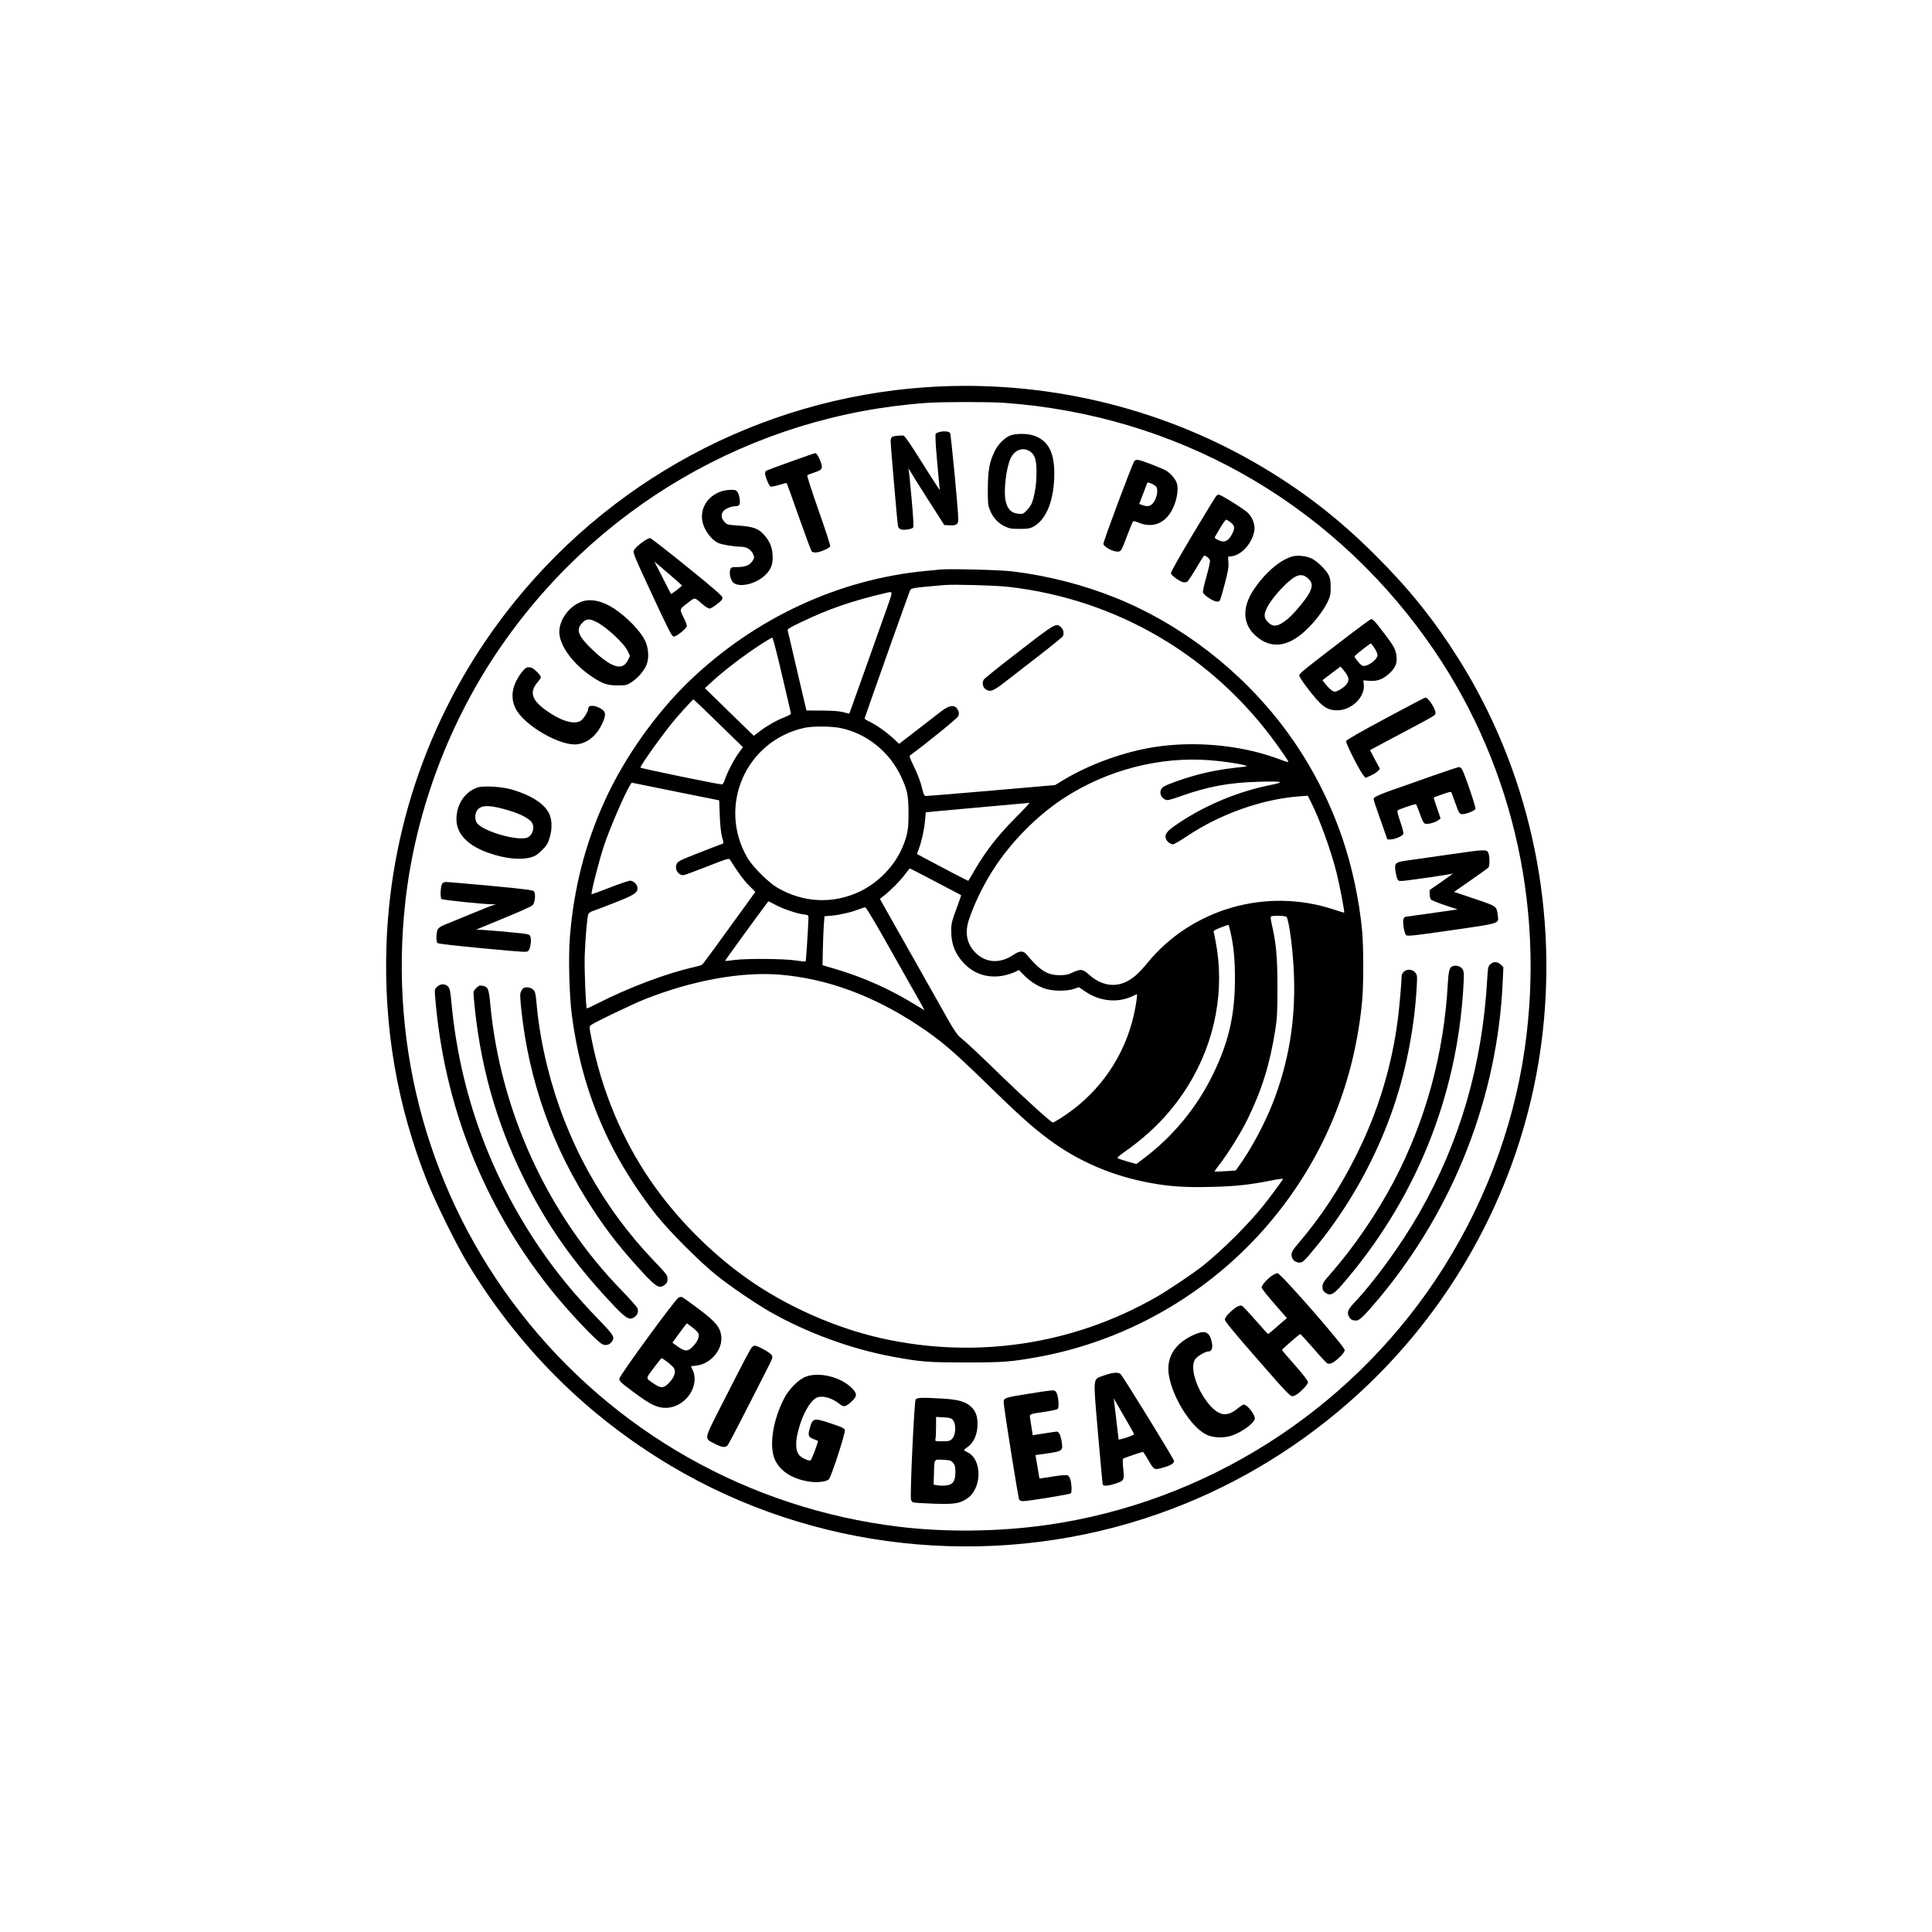 <?xml version="1.0" standalone="no"?>
<!DOCTYPE svg PUBLIC "-//W3C//DTD SVG 20010904//EN"
 "http://www.w3.org/TR/2001/REC-SVG-20010904/DTD/svg10.dtd">
<svg version="1.0" xmlns="http://www.w3.org/2000/svg"
 width="2000pt" height="2000pt" viewBox="0 0 2000 2000"
 preserveAspectRatio="xMidYMid meet">

<g transform="translate(0,2000) scale(0.1,-0.1)"
fill="#000000" stroke="none">
<path d="M9740 16000 c-1718 -74 -3319 -881 -4406 -2221 -822 -1012 -1287
-2255 -1333 -3556 -30 -858 109 -1666 421 -2453 85 -214 298 -647 408 -830
536 -890 1243 -1596 2120 -2117 1464 -870 3269 -1069 4900 -542 732 237 1403
608 2000 1105 1183 985 1946 2395 2119 3919 155 1358 -153 2733 -867 3870
-254 404 -507 721 -857 1070 -365 366 -723 647 -1155 907 -1001 602 -2170 898
-3350 848z m655 -170 c1768 -127 3341 -1007 4371 -2447 871 -1217 1234 -2729
1018 -4238 -120 -842 -441 -1674 -925 -2397 -919 -1372 -2386 -2298 -4011
-2533 -504 -72 -1058 -79 -1548 -19 -1553 190 -2953 983 -3913 2217 -938 1205
-1362 2720 -1191 4252 101 905 430 1804 937 2565 1011 1515 2649 2470 4457
2599 168 12 643 12 805 1z"/>
<path d="M9737 15531 c-21 -5 -43 -13 -49 -19 -8 -8 -5 -81 11 -264 12 -139
24 -271 27 -293 7 -44 29 -76 -255 373 -61 96 -109 163 -119 163 -36 3 -98 -4
-114 -12 -12 -7 -18 -22 -18 -47 0 -46 69 -848 76 -880 2 -12 16 -27 29 -32
28 -11 110 1 127 18 8 8 3 96 -15 299 -14 158 -28 297 -32 308 -3 11 5 0 19
-25 14 -25 98 -160 188 -300 l163 -255 52 -3 c76 -4 93 8 93 66 -1 99 -76 882
-85 891 -16 15 -56 20 -98 12z"/>
<path d="M10461 15493 c-57 -20 -129 -92 -164 -163 -54 -111 -70 -199 -71
-385 -1 -154 1 -175 22 -226 30 -76 81 -132 150 -166 51 -25 68 -28 157 -28
84 0 107 4 141 22 137 73 218 278 218 553 0 226 -69 348 -223 394 -68 20 -172
19 -230 -1z m197 -163 c53 -33 72 -87 72 -210 0 -113 -11 -200 -37 -294 -12
-43 -28 -71 -59 -104 -42 -44 -44 -45 -95 -40 -71 7 -112 50 -129 134 -23 107
7 349 54 444 41 83 123 113 194 70z"/>
<path d="M8185 15221 c-132 -47 -246 -90 -253 -94 -6 -5 -12 -17 -12 -27 0
-32 41 -131 57 -137 8 -3 48 5 89 17 41 13 76 22 78 19 2 -2 59 -159 125 -348
67 -190 127 -351 133 -358 14 -17 57 -16 104 2 63 25 83 37 88 51 3 8 -51 174
-120 370 -69 196 -122 359 -117 364 4 4 38 17 76 30 78 25 87 40 62 110 -20
56 -42 90 -58 89 -6 -1 -120 -40 -252 -88z"/>
<path d="M11743 15228 c-22 -30 -324 -838 -321 -859 4 -29 95 -79 144 -79 40
0 39 -2 105 172 28 73 54 137 58 141 4 4 28 -1 52 -11 133 -57 255 -22 333 97
63 95 94 243 66 316 -16 41 -67 100 -109 123 -56 32 -268 112 -295 112 -13 0
-28 -6 -33 -12z m225 -265 c27 -36 6 -132 -40 -180 -24 -25 -55 -29 -103 -11
l-32 11 37 96 c20 53 40 104 43 114 6 16 9 16 44 2 21 -9 44 -23 51 -32z"/>
<path d="M7454 14909 c-159 -61 -230 -222 -162 -370 33 -71 91 -137 143 -160
42 -18 167 -39 238 -39 55 0 104 -31 123 -76 14 -32 13 -38 -3 -66 -27 -47
-76 -68 -156 -68 -63 0 -68 -2 -77 -25 -11 -28 -4 -77 16 -117 40 -80 238 -46
346 59 60 58 81 113 76 202 -4 88 -28 145 -88 214 -57 65 -115 86 -263 96
-119 9 -122 9 -149 40 -35 39 -37 83 -4 116 23 23 81 45 121 45 39 1 48 15 43
68 -3 28 -12 62 -22 76 -15 23 -23 26 -74 25 -32 0 -80 -9 -108 -20z"/>
<path d="M12588 14863 c-8 -10 -117 -189 -242 -397 -142 -238 -226 -387 -224
-400 3 -23 84 -82 126 -93 14 -3 32 -1 41 4 9 5 50 67 91 136 41 69 78 129 82
133 11 10 56 -22 63 -46 4 -12 -11 -79 -35 -165 -24 -83 -40 -154 -37 -167 7
-26 92 -86 135 -94 17 -4 32 -1 39 8 5 7 29 87 53 178 35 137 41 175 36 223
-5 53 -4 57 15 57 109 0 231 129 254 267 9 59 -16 132 -65 182 -37 38 -281
191 -305 191 -7 0 -19 -8 -27 -17z m148 -268 c44 -33 49 -56 26 -107 -40 -89
-85 -112 -152 -78 -39 20 -41 22 -27 43 7 12 33 55 56 95 24 39 48 72 54 72 5
0 25 -11 43 -25z"/>
<path d="M6674 14404 c-62 -42 -98 -75 -112 -101 -12 -23 1 -55 189 -459 173
-372 205 -434 223 -434 30 0 136 86 136 110 0 12 -13 46 -29 78 -49 99 -51 92
34 157 84 65 69 66 160 -12 27 -24 59 -43 70 -43 11 0 46 21 78 46 46 36 58
50 55 69 -2 18 -97 100 -368 319 -201 163 -372 296 -381 296 -9 0 -34 -12 -55
-26z m385 -465 c1 -8 -109 -92 -113 -87 -2 1 -41 78 -87 169 l-85 166 142
-121 c79 -67 143 -124 143 -127z"/>
<path d="M13383 14241 c-129 -33 -295 -176 -409 -352 -118 -181 -109 -352 24
-470 155 -138 328 -121 514 51 93 85 190 211 232 300 26 56 31 76 31 150 0 64
-5 95 -20 125 -26 55 -120 146 -178 174 -51 25 -142 35 -194 22z m165 -236
c39 -42 41 -73 7 -141 -32 -65 -159 -217 -227 -273 -99 -81 -152 -88 -208 -25
-36 42 -38 72 -6 139 45 98 210 279 295 325 51 28 97 20 139 -25z"/>
<path d="M9730 14104 c-19 -2 -84 -9 -145 -14 -903 -86 -1766 -487 -2443
-1134 -349 -335 -674 -792 -877 -1236 -206 -448 -326 -916 -366 -1425 -16
-206 -6 -603 21 -805 62 -466 179 -867 373 -1274 125 -261 310 -554 503 -796
138 -173 450 -485 624 -624 138 -111 412 -297 555 -378 384 -218 841 -384
1268 -463 295 -54 367 -59 757 -59 382 0 466 6 737 55 973 175 1863 707 2482
1484 505 633 805 1383 882 2205 15 161 15 559 0 720 -30 324 -105 673 -207
970 -138 402 -338 783 -590 1121 -448 601 -1073 1085 -1754 1360 -338 136
-701 229 -1070 274 -127 16 -661 29 -750 19z m710 -179 c1125 -129 2120 -715
2781 -1637 47 -65 93 -132 103 -149 22 -38 32 -39 -115 14 -381 137 -854 178
-1269 112 -318 -52 -667 -179 -937 -343 l-81 -49 -654 -57 c-359 -31 -664 -56
-678 -56 -23 0 -27 7 -48 93 -13 54 -45 139 -78 206 -52 107 -54 114 -37 126
162 118 481 377 491 399 11 22 11 33 2 57 -28 68 -84 66 -176 -4 -38 -30 -152
-117 -252 -195 l-184 -142 -66 61 c-72 66 -170 134 -244 170 -27 13 -48 27
-48 31 0 7 442 1254 468 1319 13 33 11 32 362 63 96 8 532 -4 660 -19z m-1254
-207 c-68 -192 -372 -1047 -385 -1081 l-10 -25 -63 16 c-43 11 -114 16 -221
16 l-158 1 -9 35 c-5 19 -48 202 -95 405 -47 204 -88 378 -91 388 -5 15 20 30
138 86 286 138 537 224 883 304 70 16 69 21 11 -145z m-1092 -700 c49 -211 91
-390 93 -399 4 -12 -13 -23 -64 -43 -90 -36 -180 -87 -257 -145 l-63 -48 -253
246 -253 247 44 41 c146 137 367 306 564 431 44 28 85 51 90 51 6 1 50 -171
99 -381z m-656 -506 l253 -247 -40 -54 c-48 -64 -122 -205 -146 -278 -11 -36
-22 -53 -33 -53 -38 0 -842 166 -842 174 0 26 265 394 370 513 106 121 173
193 179 193 3 -1 120 -112 259 -248z m1260 -48 c269 -54 507 -243 628 -499 67
-143 78 -196 79 -380 0 -170 -9 -222 -59 -347 -79 -194 -246 -370 -441 -465
-279 -134 -589 -120 -858 38 -92 53 -258 219 -310 309 -311 537 -18 1209 588
1345 84 19 279 18 373 -1z m3828 -334 c139 -11 295 -34 359 -52 38 -11 35 -12
-84 -24 -150 -16 -299 -44 -444 -85 -126 -36 -277 -90 -312 -113 -50 -33 -41
-106 17 -133 22 -11 42 -7 169 38 278 98 491 137 790 146 266 8 294 -1 119
-36 -348 -71 -699 -222 -987 -425 -77 -54 -99 -89 -83 -130 10 -29 47 -56 74
-56 10 0 71 35 135 78 347 234 779 388 1168 418 l91 7 30 -60 c93 -182 209
-504 268 -738 32 -128 85 -406 79 -413 -1 -1 -49 13 -106 32 -696 232 -1471
10 -1931 -552 -88 -107 -145 -158 -217 -194 -124 -62 -263 -37 -381 67 -71 65
-91 67 -176 28 -48 -23 -73 -28 -134 -28 -128 0 -204 48 -342 213 -35 43 -71
42 -138 -3 -135 -91 -279 -85 -386 17 -93 88 -119 206 -76 340 52 159 143 351
246 513 181 288 455 567 736 751 448 293 996 435 1516 394z m-5075 -575 c4
-97 13 -183 23 -218 20 -72 21 -66 -11 -78 -16 -5 -122 -46 -237 -91 -196 -77
-210 -84 -222 -115 -22 -52 16 -114 71 -113 11 1 121 41 245 90 197 78 226 87
235 73 86 -136 138 -208 195 -266 l69 -70 -116 -161 c-330 -457 -424 -584
-436 -593 -6 -5 -48 -17 -92 -27 -280 -63 -670 -211 -988 -373 -59 -30 -110
-54 -112 -52 -11 13 -27 399 -22 549 7 189 25 392 37 426 5 11 23 25 41 31 19
6 122 45 229 87 202 79 240 104 240 151 0 36 -41 78 -76 78 -16 0 -112 -32
-213 -72 -101 -39 -185 -70 -187 -68 -9 9 77 348 128 501 61 184 219 549 273
632 l14 22 453 -92 453 -91 6 -160z m3060 -22 c-176 -177 -302 -337 -412 -525
-40 -68 -73 -125 -75 -126 -2 -3 -208 104 -451 234 l-81 44 19 51 c30 79 57
203 65 295 4 46 7 84 8 85 0 1 240 23 531 49 292 26 535 48 541 49 6 0 -59
-70 -145 -156z m-827 -660 c144 -75 263 -138 265 -139 2 -2 -15 -52 -37 -111
-61 -165 -65 -181 -65 -262 0 -132 39 -233 127 -328 113 -122 267 -167 434
-128 34 8 80 24 101 34 l38 20 49 -50 c61 -63 132 -110 209 -139 79 -31 234
-34 312 -7 l51 18 65 -44 c149 -102 331 -122 485 -52 l52 24 0 -22 c0 -12 -7
-60 -15 -107 -76 -432 -308 -811 -655 -1072 -74 -56 -187 -128 -201 -128 -17
0 -277 235 -518 468 -262 255 -370 356 -443 415 -25 20 -63 76 -112 161 -40
72 -122 217 -181 321 -59 105 -138 244 -175 310 -37 66 -105 185 -150 265 -45
80 -111 197 -147 260 l-64 115 38 30 c72 56 175 160 221 223 25 34 48 62 51
62 2 0 122 -61 265 -137z m-1662 -237 c75 -42 223 -92 296 -102 50 -6 52 -8
51 -38 -1 -78 -25 -446 -29 -449 -3 -3 -48 2 -100 10 -123 19 -511 22 -639 5
-51 -7 -95 -11 -96 -10 -2 4 445 618 450 618 2 0 33 -15 67 -34z m1105 -306
c85 -151 220 -389 299 -529 79 -139 144 -255 144 -257 0 -2 -35 18 -77 44
-265 166 -552 295 -848 382 l-130 38 3 158 c2 88 6 202 10 254 l7 95 72 6 c93
9 201 34 278 64 33 13 66 23 73 22 7 -1 83 -126 169 -277z m4191 178 c28 -37
71 -374 78 -628 14 -459 -59 -890 -223 -1305 -83 -212 -228 -481 -348 -646
l-33 -46 -107 -7 c-59 -4 -109 -6 -111 -3 -2 2 17 30 43 63 91 116 225 331
293 469 152 308 236 579 292 935 19 127 22 183 22 445 0 308 -13 450 -60 653
-8 35 -12 68 -8 73 8 14 150 11 162 -3z m-583 -144 c36 -155 49 -290 49 -494
0 -378 -65 -660 -229 -995 -165 -339 -414 -641 -716 -868 l-76 -57 -88 25
c-49 14 -95 29 -103 34 -10 6 8 23 67 65 285 200 500 425 669 702 273 447 373
980 276 1479 -8 44 -17 87 -20 97 -4 13 13 23 73 46 43 17 79 29 81 27 2 -2 9
-29 17 -61z m-4660 -454 c485 -40 964 -216 1432 -526 222 -147 361 -265 668
-564 382 -373 505 -483 686 -618 306 -226 653 -375 1043 -447 207 -38 361 -48
624 -42 251 5 409 22 629 66 72 15 129 22 125 16 -21 -35 -146 -204 -212 -285
-158 -195 -410 -445 -610 -607 -101 -81 -361 -256 -490 -330 -862 -494 -1868
-645 -2844 -427 -482 108 -989 333 -1391 618 -383 271 -737 630 -1002 1016
-295 430 -504 933 -609 1463 -25 127 -25 131 -7 145 35 28 439 221 563 270
492 194 994 285 1395 252z"/>
<path d="M10551 13259 c-193 -148 -358 -281 -367 -294 -20 -31 -11 -79 19
-100 46 -32 78 -20 198 73 63 49 223 172 355 275 133 103 245 194 248 203 12
32 5 66 -19 89 -49 50 -55 47 -434 -246z"/>
<path d="M6022 13772 c-129 -46 -232 -186 -232 -314 0 -137 136 -326 330 -458
116 -78 163 -95 271 -95 94 0 97 1 152 37 65 44 128 118 152 182 26 67 18 175
-18 246 -52 103 -183 238 -317 328 -122 81 -243 108 -338 74z m143 -206 c106
-49 299 -228 336 -311 l20 -46 -21 -43 c-55 -114 -168 -81 -366 107 -143 136
-172 202 -117 267 46 55 76 60 148 26z"/>
<path d="M14008 13457 c-512 -391 -558 -428 -558 -449 0 -11 33 -63 73 -116
154 -204 210 -246 322 -245 147 1 287 138 273 266 l-5 44 67 -5 c79 -5 134 15
199 74 63 56 85 105 78 174 -6 74 -26 111 -137 255 -92 121 -105 135 -127 135
-6 0 -89 -60 -185 -133z m220 -165 c17 -26 32 -59 32 -73 0 -51 -118 -132
-159 -109 -11 5 -34 28 -51 51 -32 40 -33 41 -14 59 23 22 147 119 154 119 3
1 20 -20 38 -47z m-309 -243 c49 -61 52 -94 15 -139 -27 -31 -91 -70 -117 -70
-20 0 -60 33 -96 79 l-31 39 92 71 c51 39 94 71 95 71 1 0 20 -23 42 -51z"/>
<path d="M5454 13090 c-27 -10 -76 -73 -109 -138 -51 -101 -53 -199 -6 -290
90 -174 462 -388 636 -367 107 13 200 90 257 210 42 91 42 122 -1 152 -64 44
-141 49 -141 10 0 -33 -52 -115 -84 -132 -69 -37 -204 4 -351 110 -152 108
-177 190 -90 293 19 22 35 45 35 51 0 19 -70 89 -98 99 -15 5 -37 6 -48 2z"/>
<path d="M14343 12563 c-263 -141 -404 -222 -408 -234 -7 -20 141 -311 180
-357 l21 -24 51 22 c28 12 62 33 74 46 l24 25 -52 97 -51 97 310 165 c378 201
368 195 368 220 0 45 -77 161 -104 159 -6 0 -192 -97 -413 -216z"/>
<path d="M14830 11969 c-140 -50 -327 -116 -415 -146 -88 -31 -169 -64 -180
-75 -23 -21 -32 17 75 -290 l52 -148 33 0 c43 0 124 35 132 57 4 10 -9 63 -31
126 -21 60 -34 112 -30 116 15 14 186 72 193 66 3 -3 22 -50 41 -103 30 -82
39 -98 59 -100 32 -5 100 15 130 37 l24 19 -37 107 c-20 59 -36 108 -34 110 2
1 43 16 91 33 64 23 89 29 92 19 3 -6 22 -59 43 -117 35 -97 40 -105 66 -108
34 -4 132 34 140 55 6 16 -115 373 -140 410 -8 13 -22 23 -32 22 -9 0 -132
-41 -272 -90z"/>
<path d="M4937 11846 c-129 -48 -211 -174 -212 -326 0 -155 120 -278 347 -354
168 -57 323 -71 428 -40 41 12 67 29 111 73 49 49 61 69 79 130 30 98 25 199
-13 264 -56 96 -186 176 -372 232 -112 33 -306 44 -368 21z m268 -218 c151
-39 266 -93 299 -140 35 -49 11 -135 -44 -158 -96 -40 -453 61 -521 148 -26
34 -25 101 2 136 39 50 110 54 264 14z"/>
<path d="M15000 11154 c-201 -29 -402 -58 -448 -64 -104 -15 -116 -26 -108
-94 4 -28 11 -66 17 -83 9 -28 15 -33 43 -33 44 0 514 68 529 76 32 18 -18
-20 -120 -91 l-113 -78 0 -43 c0 -24 6 -49 14 -57 8 -8 74 -34 145 -58 l130
-43 -262 -38 c-144 -20 -267 -37 -274 -38 -7 0 -17 -9 -23 -20 -14 -25 5 -149
26 -170 13 -13 66 -8 467 50 514 74 493 67 482 153 -13 99 -7 94 -241 173
l-212 71 171 119 c94 65 176 125 184 132 14 14 16 98 4 141 -14 52 -19 52
-411 -5z"/>
<path d="M4579 10854 c-19 -23 -25 -147 -8 -161 13 -10 418 -52 519 -54 l45
-1 -34 -10 c-19 -5 -129 -49 -245 -97 -116 -48 -233 -96 -260 -107 -26 -10
-55 -29 -62 -40 -18 -27 -22 -130 -6 -146 8 -8 185 -28 470 -55 451 -42 457
-43 473 -24 21 25 32 111 20 144 -11 29 0 27 -322 57 -119 11 -225 18 -235 15
-29 -9 5 7 136 60 307 126 427 178 444 195 24 24 34 117 14 142 -11 14 -82 23
-448 58 -239 22 -447 40 -461 40 -15 0 -33 -7 -40 -16z"/>
<path d="M15426 10017 c-21 -21 -24 -36 -30 -148 -50 -889 -282 -1690 -706
-2430 -185 -323 -456 -697 -671 -925 -66 -70 -77 -99 -55 -142 17 -33 34 -42
77 -42 33 0 88 54 240 236 771 926 1222 2083 1275 3270 l7 152 -26 26 c-33 33
-79 35 -111 3z"/>
<path d="M15054 10002 c-48 -7 -57 -34 -66 -180 -40 -729 -228 -1418 -558
-2049 -177 -336 -413 -682 -657 -960 -73 -83 -83 -99 -83 -133 0 -30 6 -43 26
-59 51 -40 86 -25 173 75 759 874 1194 1942 1260 3089 7 119 6 155 -5 176 -14
29 -55 47 -90 41z"/>
<path d="M14530 9938 c-11 -12 -20 -29 -20 -37 -1 -66 -24 -333 -40 -456 -65
-496 -207 -959 -433 -1410 -168 -336 -354 -620 -591 -900 -65 -76 -76 -95 -76
-126 0 -45 36 -79 82 -79 35 0 49 14 181 175 347 425 631 943 805 1471 125
377 205 805 228 1209 6 114 5 121 -16 148 -28 35 -89 38 -120 5z"/>
<path d="M4524 9784 c-25 -24 -26 -28 -19 -107 91 -1119 497 -2146 1193 -3021
181 -228 483 -548 539 -572 38 -16 73 -6 97 28 32 46 23 62 -135 226 -253 262
-441 491 -618 752 -514 759 -819 1605 -906 2514 -13 138 -18 163 -37 183 -30
32 -81 31 -114 -3z"/>
<path d="M4930 9771 c-31 -30 -31 -32 -25 -103 58 -670 226 -1276 516 -1863
235 -476 505 -863 894 -1279 165 -177 199 -198 253 -160 32 22 44 58 31 91 -5
14 -79 97 -163 184 -764 783 -1256 1853 -1360 2958 -16 169 -23 185 -83 197
-27 5 -37 1 -63 -25z"/>
<path d="M5422 9773 c-7 -3 -19 -18 -27 -34 -13 -25 -13 -45 0 -176 78 -755
326 -1449 743 -2083 157 -240 302 -422 521 -659 136 -146 170 -164 225 -120
20 16 26 29 26 60 0 38 -8 48 -136 182 -538 560 -920 1254 -1108 2015 -51 204
-89 422 -106 597 -16 175 -18 182 -47 205 -24 19 -62 25 -91 13z"/>
<path d="M13164 6792 c-51 -37 -104 -98 -104 -120 0 -10 59 -85 131 -167 l131
-150 -30 -25 c-16 -14 -58 -51 -94 -82 -36 -32 -68 -58 -71 -58 -2 0 -60 63
-127 140 -68 78 -131 145 -141 151 -25 13 -67 -9 -130 -70 -33 -31 -49 -55
-49 -72 0 -17 88 -124 310 -379 373 -427 369 -423 408 -409 44 15 142 113 142
141 -1 15 -47 76 -135 176 -74 84 -135 155 -135 157 0 7 182 165 190 165 4 0
64 -66 135 -147 70 -82 135 -152 146 -157 27 -13 67 7 127 65 35 33 52 58 52
74 0 36 -663 795 -695 795 -12 0 -40 -13 -61 -28z"/>
<path d="M7025 6568 c-33 -15 -609 -804 -613 -838 -3 -27 7 -37 140 -136 179
-134 248 -168 339 -168 198 0 357 221 280 390 l-19 41 54 6 c148 15 275 163
261 302 -10 94 -56 151 -237 287 -85 64 -162 118 -170 121 -8 2 -24 0 -35 -5z
m146 -312 c31 -24 58 -52 61 -63 9 -34 -13 -83 -56 -128 -55 -58 -83 -59 -159
-5 l-56 40 72 100 c40 54 74 99 77 100 3 0 30 -20 61 -44z m-260 -357 c30 -22
60 -52 68 -66 19 -38 0 -93 -53 -148 -54 -57 -84 -59 -157 -9 -88 60 -88 48
-3 162 42 56 79 102 83 102 4 0 32 -18 62 -41z"/>
<path d="M12331 6169 c-178 -89 -259 -230 -231 -404 37 -230 228 -536 386
-615 70 -35 180 -40 266 -11 106 35 238 134 238 177 0 44 -80 144 -115 144 -7
0 -33 -16 -57 -36 -108 -91 -189 -85 -286 20 -138 153 -218 390 -162 482 20
32 106 84 140 84 39 0 50 48 28 121 -27 92 -80 102 -207 38z"/>
<path d="M7788 6058 c-17 -14 -63 -101 -313 -592 -193 -379 -188 -354 -75
-412 73 -38 110 -42 132 -16 8 9 82 148 163 307 81 160 184 361 228 447 80
156 80 157 63 183 -16 24 -144 95 -171 95 -6 0 -18 -6 -27 -12z"/>
<path d="M11431 5762 c-122 -44 -116 8 -65 -597 25 -286 47 -526 49 -532 6
-19 57 -16 129 8 93 30 96 35 84 152 -6 56 -7 102 -2 107 9 7 192 70 206 70 3
0 27 -35 51 -78 63 -109 64 -110 145 -88 85 22 127 47 126 72 0 18 -516 856
-552 897 -22 25 -83 21 -171 -11z m220 -449 c49 -83 89 -155 89 -160 0 -5 -36
-21 -80 -35 -44 -14 -80 -23 -80 -20 0 6 -32 277 -45 382 l-6 45 17 -30 c9
-16 57 -98 105 -182z"/>
<path d="M8340 5748 c-73 -28 -173 -128 -222 -223 -120 -232 -159 -498 -95
-638 56 -122 190 -204 373 -227 75 -9 162 3 185 27 25 27 172 479 165 508 -5
20 -26 30 -151 72 -178 58 -183 57 -217 -70 -15 -58 -6 -76 48 -96 21 -8 40
-15 41 -16 8 -4 -66 -200 -76 -203 -24 -8 -101 30 -122 60 -34 47 -36 133 -5
250 45 177 134 327 204 345 65 16 151 -12 233 -78 34 -27 58 -20 115 33 59 54
59 82 0 141 -116 114 -338 168 -476 115z"/>
<path d="M10642 5571 c-239 -38 -252 -42 -252 -87 0 -49 151 -998 161 -1010 6
-8 24 -14 38 -14 53 0 485 70 496 81 13 13 9 100 -5 145 -7 19 -19 38 -28 42
-10 5 -73 0 -154 -13 l-137 -21 -5 25 c-3 15 -10 58 -16 96 -6 39 -13 82 -16
96 l-5 26 126 18 c156 23 162 28 144 129 -11 65 -28 96 -52 96 -7 0 -65 -9
-129 -19 l-117 -18 -10 61 c-5 34 -13 82 -16 107 -8 54 -20 48 155 75 63 9
121 22 129 28 18 14 8 138 -14 172 -19 29 -7 30 -293 -15z"/>
<path d="M9479 5514 c-15 -18 -61 -1005 -48 -1040 4 -12 14 -24 22 -27 9 -3
102 -9 209 -13 213 -8 271 1 348 52 157 104 160 407 4 481 -19 9 -34 19 -34
22 0 3 17 18 38 33 57 40 94 116 100 205 6 96 -11 156 -59 204 -57 57 -130 80
-289 90 -212 13 -275 12 -291 -7z m380 -208 c42 -38 39 -159 -4 -202 -21 -21
-33 -24 -101 -24 -74 0 -76 1 -70 23 3 12 6 69 6 126 l0 103 74 -4 c55 -2 80
-8 95 -22z m7 -449 c20 -23 24 -39 24 -92 0 -76 -14 -111 -51 -131 -29 -14
-95 -18 -145 -8 l-29 5 3 107 c4 164 -2 155 93 150 74 -3 83 -6 105 -31z"/>
</g>
</svg>
